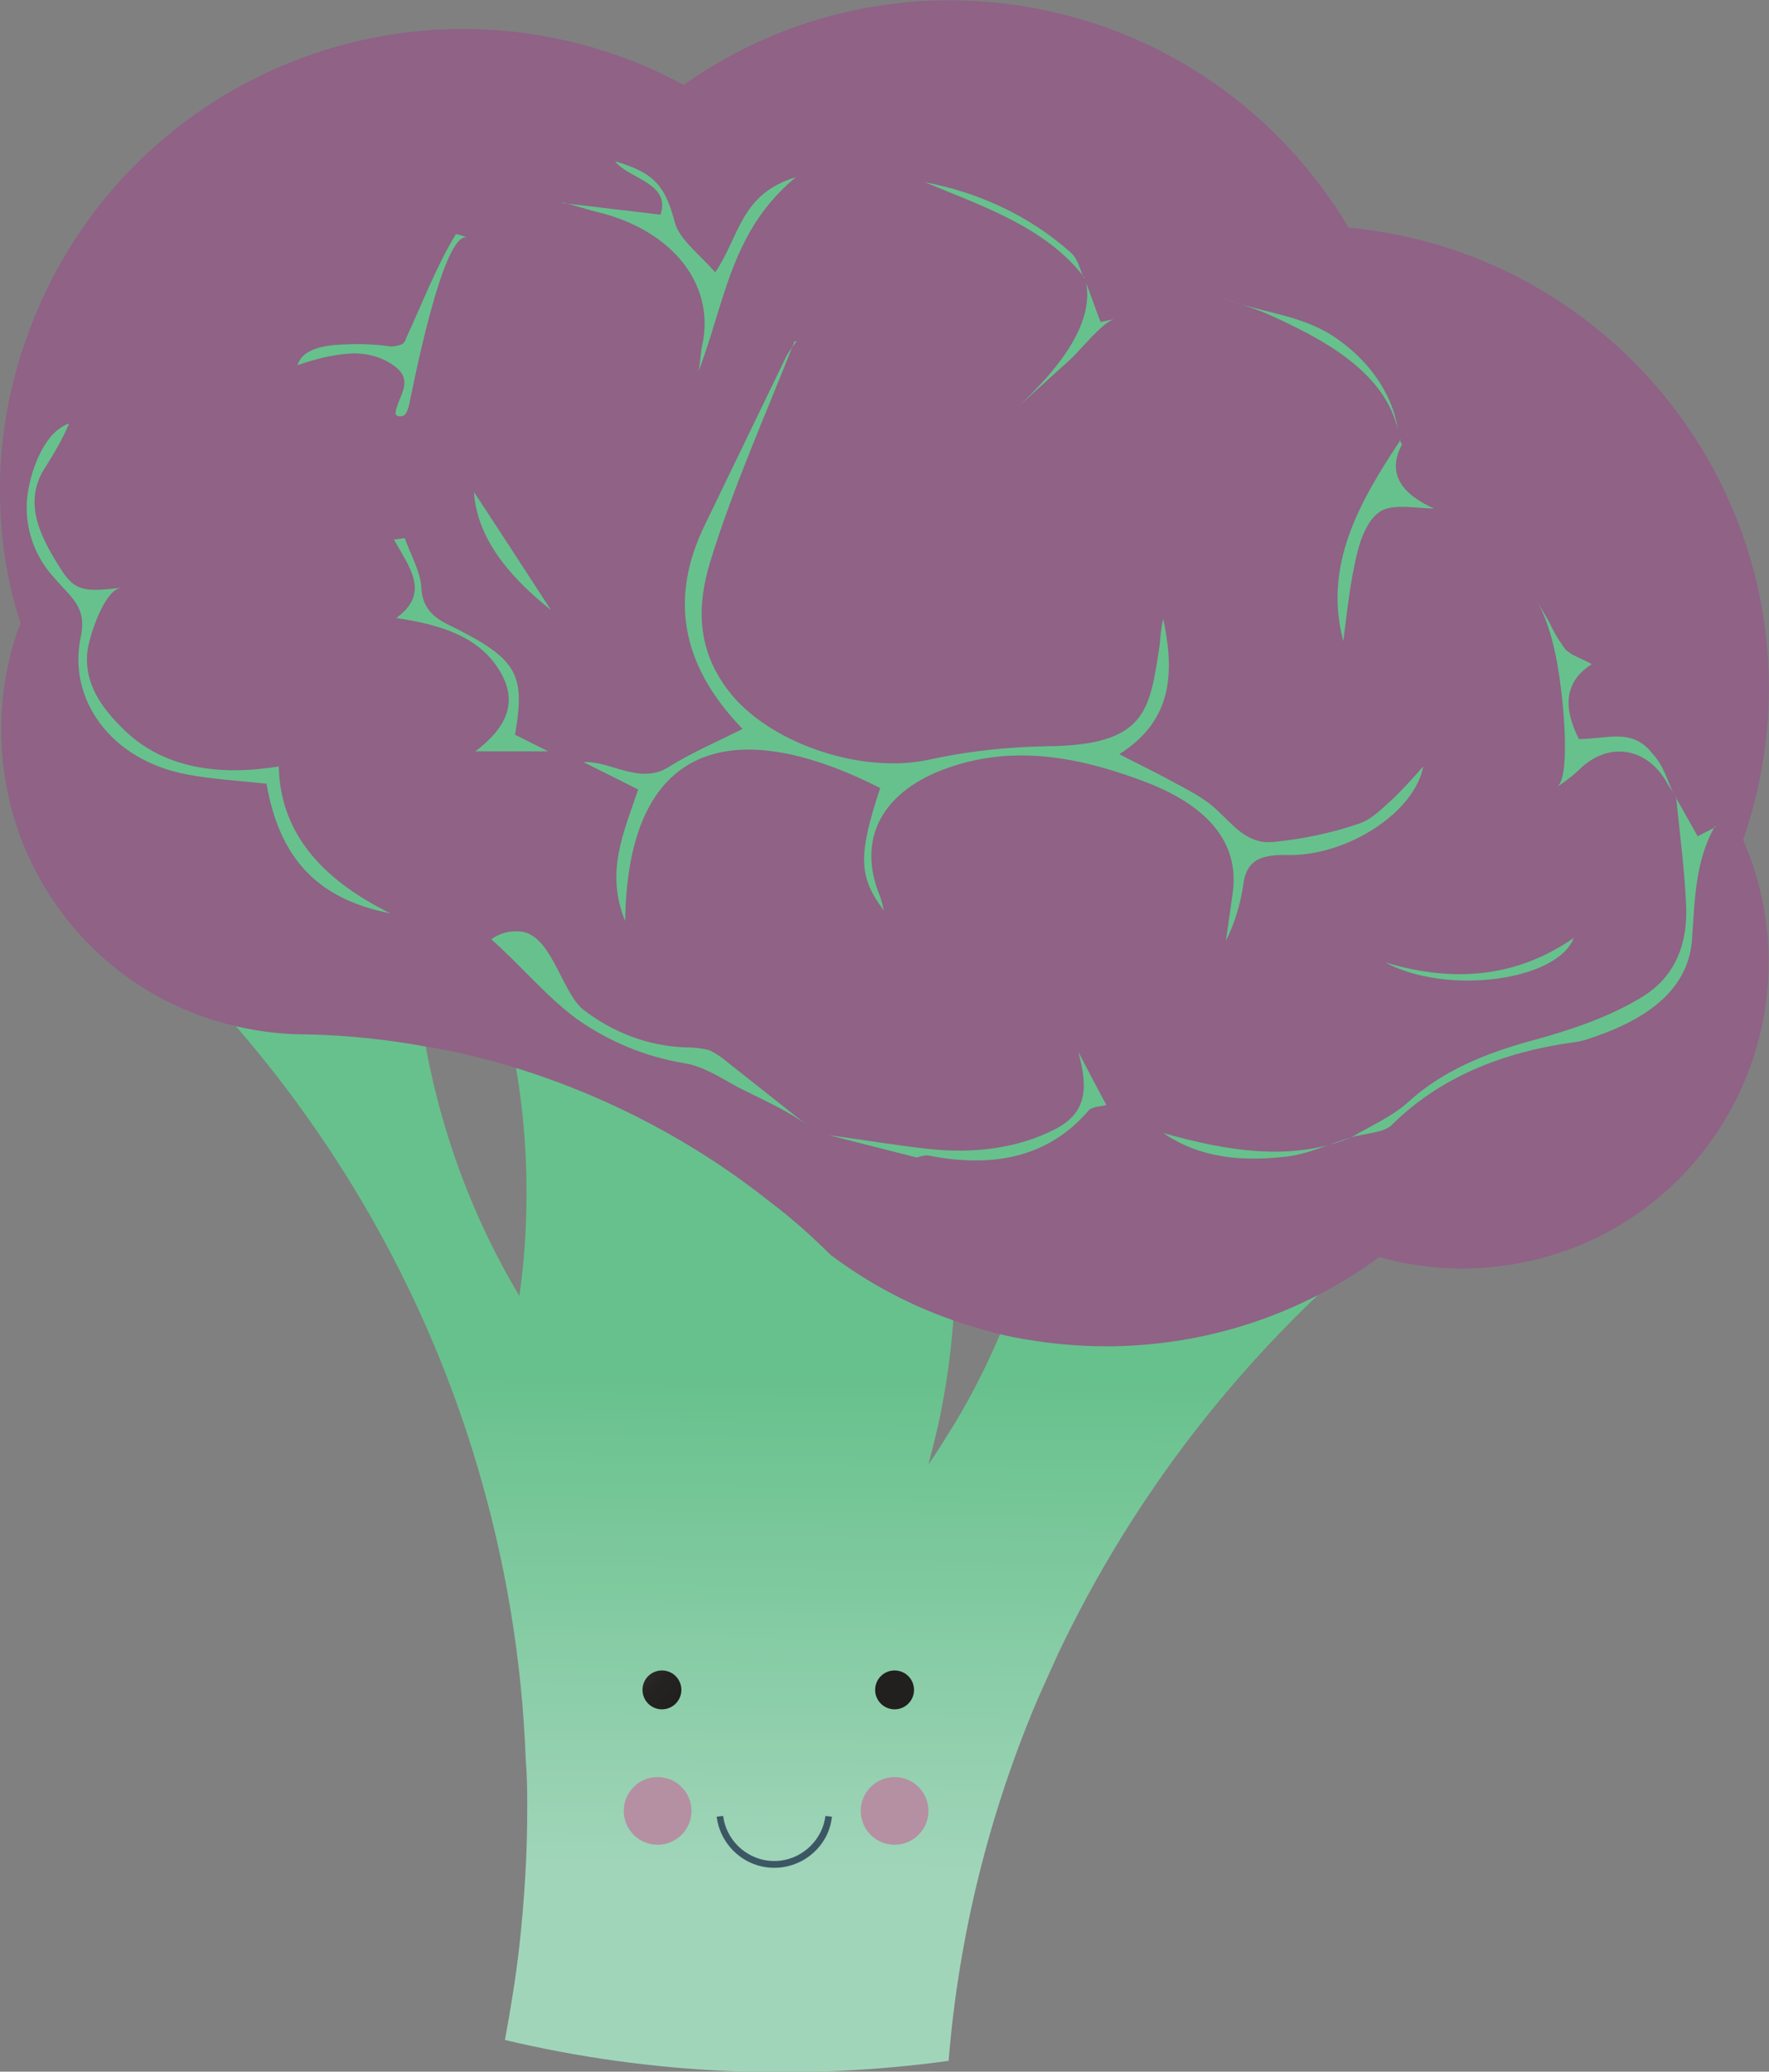 <?xml version="1.0" encoding="utf-8"?>
<!-- Generator: Adobe Illustrator 22.0.1, SVG Export Plug-In . SVG Version: 6.00 Build 0)  -->
<svg version="1.1" id="Layer_1" xmlns="http://www.w3.org/2000/svg" xmlns:xlink="http://www.w3.org/1999/xlink" x="0px" y="0px"
	 viewBox="0 0 245.6 287.6" style="enable-background:new 0 0 245.6 287.6;" xml:space="preserve">
<rect x="0" y="0" width="245.6" height="287.6" fill="#808080" stroke="none"/>
<style type="text/css">
	.st0{fill:url(#SVGID_1_);}
	.st1{fill:#B590A2;}
	.st2{fill:url(#SVGID_2_);}
	.st3{fill:url(#SVGID_3_);}
	.st4{fill:#3C5764;}
	.st5{fill:#8F6286;}
	.st6{fill:#67C18C;}
</style>
<title>Asset 3</title>
<g id="Layer_2_1_">
	<g id="Layer_1-2">
		
			<linearGradient id="SVGID_1_" gradientUnits="userSpaceOnUse" x1="110.252" y1="97.08" x2="109.332" y2="27.5" gradientTransform="matrix(1 0 0 -1 0 287.89)">
			<stop  offset="0" style="stop-color:#67C18C"/>
			<stop  offset="1" style="stop-color:#A1D5BA"/>
		</linearGradient>
		<path class="st0" d="M113.2,171L113.2,171c5.8,4.3,12.4,7.6,19.3,9.7c-0.2,4.5-0.7,8.9-1.5,13.3c-0.5,3.1-1.3,6.2-2.1,9.3
			c1.4-2,2.6-4,3.9-6.1c2.8-4.7,5.2-9.7,7.2-14.8c3.4,0.6,6.9,0.9,10.4,0.9c13.2,0,26.1-4.2,36.8-12c1.4,0.4,2.8,0.7,4.2,1
			c-18.9,15.7-34.1,35.3-44.6,57.5c-0.9,2-1.8,4-2.7,6c-6.8,16-11,33-12.4,50.3c-20.5,2.8-41.4,1.9-61.6-2.9c0.8-4.3,1.5-8.6,2-13
			c0.7-6.3,1.1-12.7,1.1-19c0-2.2,0-4.5-0.2-6.7c-0.5-14-2.8-27.8-6.8-41.2c-6.8-22.8-18.5-43.8-34.2-61.7c-0.6-0.8-1.3-1.5-2-2.2
			c4,1.3,8.2,1.9,12.5,1.9l0,0c5.4,0.1,10.9,0.7,16.2,1.6l0,0c2.1,13.1,6.6,25.6,13.4,37c0.7-4.7,1-9.5,1-14.3
			c0-6.6-0.6-13.2-1.9-19.7c12.3,3.9,23.8,10,33.9,18l0,0L113.2,171z"/>
		<circle class="st1" cx="91.3" cy="251.4" r="4.7"/>
		<circle class="st1" cx="124.2" cy="251.4" r="4.7"/>
		
			<linearGradient id="SVGID_2_" gradientUnits="userSpaceOnUse" x1="93.709" y1="51.698" x2="80.459" y2="63.258" gradientTransform="matrix(1 0 0 -1 0 287.89)">
			<stop  offset="0" style="stop-color:#221F1F"/>
			<stop  offset="0.19" style="stop-color:#252222"/>
			<stop  offset="0.33" style="stop-color:#2E2B2B"/>
			<stop  offset="0.46" style="stop-color:#3E3B3B"/>
			<stop  offset="0.57" style="stop-color:#545151"/>
			<stop  offset="0.67" style="stop-color:#706E6E"/>
			<stop  offset="0.78" style="stop-color:#939292"/>
			<stop  offset="0.87" style="stop-color:#BDBCBC"/>
			<stop  offset="0.97" style="stop-color:#ECEBEB"/>
			<stop  offset="1" style="stop-color:#FFFFFF"/>
		</linearGradient>
		<circle class="st2" cx="91.9" cy="234.6" r="2.7"/>
		
			<linearGradient id="SVGID_3_" gradientUnits="userSpaceOnUse" x1="107.631" y1="67.661" x2="94.381" y2="79.221" gradientTransform="matrix(1 0 0 -1 0 287.89)">
			<stop  offset="0" style="stop-color:#221F1F"/>
			<stop  offset="0.19" style="stop-color:#252222"/>
			<stop  offset="0.33" style="stop-color:#2E2B2B"/>
			<stop  offset="0.46" style="stop-color:#3E3B3B"/>
			<stop  offset="0.57" style="stop-color:#545151"/>
			<stop  offset="0.67" style="stop-color:#706E6E"/>
			<stop  offset="0.78" style="stop-color:#939292"/>
			<stop  offset="0.87" style="stop-color:#BDBCBC"/>
			<stop  offset="0.97" style="stop-color:#ECEBEB"/>
			<stop  offset="1" style="stop-color:#FFFFFF"/>
		</linearGradient>
		<circle class="st3" cx="124.2" cy="234.6" r="2.7"/>
		<path class="st4" d="M107.5,259.3c-4.1,0-7.5-3.1-8-7.1l0.9-0.1c0.5,3.9,4.1,6.7,8,6.2c3.2-0.4,5.8-3,6.2-6.2l0.9,0.1
			C115.1,256.2,111.6,259.3,107.5,259.3z"/>
		<path class="st5" d="M242,116.6c9.4,21.5-0.5,46.6-22,56c-5.4,2.3-11.1,3.5-17,3.5c-2.4,0-4.8-0.2-7.1-0.6c-1.5-0.2-2.9-0.6-4.4-1
			c-11,8.1-24.3,12.4-37.9,12.4c-3.6,0-7.2-0.3-10.8-0.9c-2.6-0.4-5.1-1-7.6-1.8c-7.2-2.1-13.9-5.5-19.9-10l0,0
			c-2.6-2.6-5.3-5-8.2-7.2l0,0c-10.4-8.3-22.3-14.6-35-18.6c-4.2-1.3-8.5-2.4-12.9-3.1l0,0c-5.5-1-11.1-1.6-16.7-1.7l0,0
			c-4.4,0-8.7-0.7-12.9-2h0C18,138,8.6,129.5,3.7,118.3c-0.6-1.3-1.1-2.7-1.5-4c-2.7-8.5-2.7-17.5,0-26c0.1-0.4,0.3-0.9,0.5-1.3
			c0-0.2,0.1-0.3,0.2-0.4l0,0C0.9,80.6,0,74.4,0,68.2c0-0.5,0-1.1,0-1.6c0.2-6.7,1.4-13.4,3.7-19.7c11.8-33.5,48.5-51,82-39.2
			c3.2,1.1,6.3,2.5,9.2,4.1C123.9-8.7,164-1.7,184.5,27.4c1,1.4,1.9,2.8,2.7,4.2c35.3,3.3,61.4,34.6,58.1,69.9
			C244.8,106.6,243.7,111.7,242,116.6L242,116.6z"/>
		<path class="st6" d="M115.1,157.6c4.6,0.6,9.2,1.4,13.8,1.9c6.4,0.7,12.5-0.1,17.7-2.8c4.8-2.5,4.2-6.5,3.1-10.7
			c1.3,2.5,2.6,5,3.9,7.4c-0.6,0.2-2,0.2-2.5,0.8c-5.3,6.2-12.8,8.1-22.3,6.2c-0.5,0-1,0.1-1.5,0.3L115.1,157.6z"/>
		<path class="st6" d="M110.3,47.4c-4,10.2-8.5,20.2-11.7,30.6c-1.8,5.9-2.1,12.4,3.1,18.6c5.8,6.8,18,10.8,27.1,8.9
			c5.4-1.2,10.9-1.8,16.5-1.9c14.1-0.1,14.3-5.2,15.7-14c0.1-1.2,0.2-2.5,0.5-3.7c1.5,7.2,1.5,14-6.1,18.8c2.5,1.3,4.8,2.4,7,3.6
			s4.7,2.4,6.5,4.1c2.3,2.1,4.2,4.8,7.8,4.5c4-0.4,8-1.2,11.8-2.5c2-0.6,3.5-2.3,5-3.6c1.4-1.4,2.8-2.9,4.1-4.4
			c-1.2,6.4-10.6,12.5-18.9,12.3c-4.1-0.1-5.7,1-6.1,4.2c-0.4,2.7-1.2,5.3-2.4,7.7c0.3-2.1,0.6-4.2,0.9-6.3
			c1.2-7.5-3.8-12.5-11.7-15.6c-8.8-3.4-17.8-5.3-26.9-2.4c-9.3,2.9-13.9,9.5-10.3,18.2c0.2,0.6,0.4,1.3,0.5,1.9
			c-3.5-4.7-3.6-7.6-0.5-17c-20.7-10.5-35.1-6.1-35.4,18.5c-2.8-6.9-0.2-12.3,1.8-18.3l-7.6-3.8c3.8-0.2,7.8,3.2,11.8,0.7
			c3.2-2,6.9-3.6,10.3-5.3c-8.9-9.2-9.9-18.5-5.4-28c3.8-7.9,7.7-15.9,11.5-23.8c0.4-0.7,0.9-1.4,1.4-2L110.3,47.4z"/>
		<path class="st6" d="M16.8,81.6c-2.4,0.3-4.6,7.2-4.7,9.2c-0.3,4.1,1.9,7.3,4.7,10.1c5.8,6,14,6.8,21.9,5.5
			c0.2,8.8,5.4,15.4,15.5,20.4c-10.2-2-15.4-7.7-17.2-18c-3.7-0.4-7.4-0.6-11.1-1.3c-10.6-2-16.5-10.5-14.7-19
			c0.9-4.2-1.2-5.4-3.6-8.2C5,77.5,3.7,74,3.7,70.4c0-3.7,2.1-10.4,5.9-11.6c-0.9,2.1-2,4-3.2,5.9c-3.4,5-0.8,9.9,2.3,14.7
			C10.5,82,11.8,82.2,16.8,81.6z"/>
		<path class="st6" d="M187.6,157.9c2.7-1.6,5.7-2.9,7.9-4.9c4.7-4.3,10.7-6.8,17.4-8.6c5.5-1.5,11-3.4,15.4-6.2s6-7.4,5.8-12.3
			c-0.2-5.1-0.9-10.2-1.4-15.3h-0.1l3.1,5.5l2.5-1.3l-0.1-0.1c-2.8,4.9-2.8,10.4-3.2,15.9c-0.6,7-6.5,11-14,13.5
			c-0.8,0.3-1.6,0.5-2.4,0.6c-10.2,1.4-18.7,5-25.2,11.4C192.2,157.3,189.5,157.3,187.6,157.9L187.6,157.9z"/>
		<path class="st6" d="M78.2,28.2l13.5,1.6c1.5-4.4-4.5-5-6.3-7.4c5.6,1.6,7,3.6,8.3,8.5c0.6,2.3,3.4,4.4,5.6,6.9
			c3.4-5,3.5-10.9,11.2-13.2c-9,7.4-9.8,17.2-13.5,26.9c0.3-1.9,0.3-2.8,0.5-3.6c1.8-8.3-4-15.8-14.3-18.4c-1.7-0.4-3.4-1-5.1-1.4
			L78.2,28.2z"/>
		<path class="st6" d="M68.2,130.4c1.1-0.8,2.4-1.2,3.8-1.1c4.5,0.1,5.9,8.3,8.9,10.8c4.1,3.2,9,5.1,14.2,5.3c1.1,0,2.3,0.1,3.4,0.4
			c0.8,0.4,1.6,0.9,2.3,1.5l11.5,9.1c-2.6-2.1-6.8-3.9-9.9-5.5c-2.4-1.3-4.8-2.9-7.4-3.3c-5.4-0.9-10.5-3-15-6.2
			C75.8,138.3,72.2,133.9,68.2,130.4z"/>
		<path class="st6" d="M232.4,110.3c-0.2-0.5-0.6-1-0.9-1.5c-2.7-5-8-5.9-12-2.2c-1,1-2.2,1.9-3.4,2.7c2-1.2,0.9-11.7,0.6-13.8
			c-0.5-4.1-1.4-8.8-3.5-12.4c0.6,1.1,1.3,2.2,1.9,3.3c0.6,1.3,1.3,2.5,2.2,3.7c0.8,0.9,2.3,1.3,3.7,2.1c-4.1,2.6-3.8,6.4-1.8,10.4
			c3.9,0,7.4-1.6,10.2,2C231,106.3,231.5,108.4,232.4,110.3z"/>
		<path class="st6" d="M55,85.8c4.9-3.5,1.7-7.2-0.3-10.9l1.5-0.2c0.8,2.3,2.2,4.7,2.3,6.9s1.1,3.8,3.5,5c9.8,4.8,11,6.8,9.5,15.4
			l4.6,2.3H66c4.1-3.1,6.3-6.8,3.1-11.6C66.2,88.3,61.1,86.7,55,85.8z"/>
		<path class="st6" d="M55.8,47.8L55.8,47.8c0.3-0.2,0.5-0.5,0.6-0.9c2.2-4.7,4.2-10,6.9-14.4c0.6,0.1,1.1,0.3,1.6,0.5
			c-3.4-1.2-7.7,21.4-8.1,23.2c-0.1,0.5-0.3,1-0.6,1.4c-0.4,0.3-1.2,0.3-1.3-0.2c0.2-1.8,1.7-3.4,1.1-5.1c-0.2-0.5-0.6-1-1-1.3
			c-1.9-1.5-4.3-2.1-6.7-1.9c-2.4,0.2-4.7,0.8-7,1.6c0.6-2,3-2.6,5.1-2.8c2.6-0.2,5.2-0.2,7.8,0.2C54.7,48.1,55.3,48,55.8,47.8z"/>
		<path class="st6" d="M194.3,61.1c0.1,0.2,0.4,0.5,0.3,0.7c-2.3,4.4,0.7,7.1,4.5,8.8c-2.1,0-5.5-0.7-7.3,0.3s-2.9,3.8-3.4,6
			c-1,4.1-1.4,8.3-1.9,12.1c-2.8-10.5,2.2-19.3,8-28L194.3,61.1z"/>
		<path class="st6" d="M194.1,59.8c-1.8-8.4-11-13-18.1-16.2c-2.1-0.9-4.3-1.5-6.4-2.3c5.1,2.1,10.5,2.2,15.4,5.3
			C189.7,49.7,193.3,54.3,194.1,59.8z"/>
		<path class="st6" d="M218.5,130.2c-2.3,6-17.7,8-26.2,3.4C202.2,136.6,210.9,135.5,218.5,130.2z"/>
		<path class="st6" d="M150.8,39.3c0.7,1.8,1.3,3.6,2,5.4l1.9-0.4c-1.6,0.4-4.8,4.4-6,5.5l-7.5,6.8C145.6,52.5,152,45.7,150.8,39.3z
			"/>
		<path class="st6" d="M76.5,84.7c-6.4-5.1-10.3-10.4-10.7-16.4C69.1,73.3,72.6,78.7,76.5,84.7z"/>
		<path class="st6" d="M187.6,157.9c-3.1,0.9-6.1,2.4-9.3,2.7c-5.7,0.6-11.5,0.3-16.8-3.3C170.4,159.8,179.3,161.3,187.6,157.9
			L187.6,157.9z"/>
		<path class="st6" d="M150.6,38.6c-5.3-7-14-9.9-22.2-13.3c7.5,1.4,14.6,4.7,20.3,9.8c1,0.9,1.2,2.3,1.8,3.5L150.6,38.6z"/>
	</g>
</g>
</svg>
